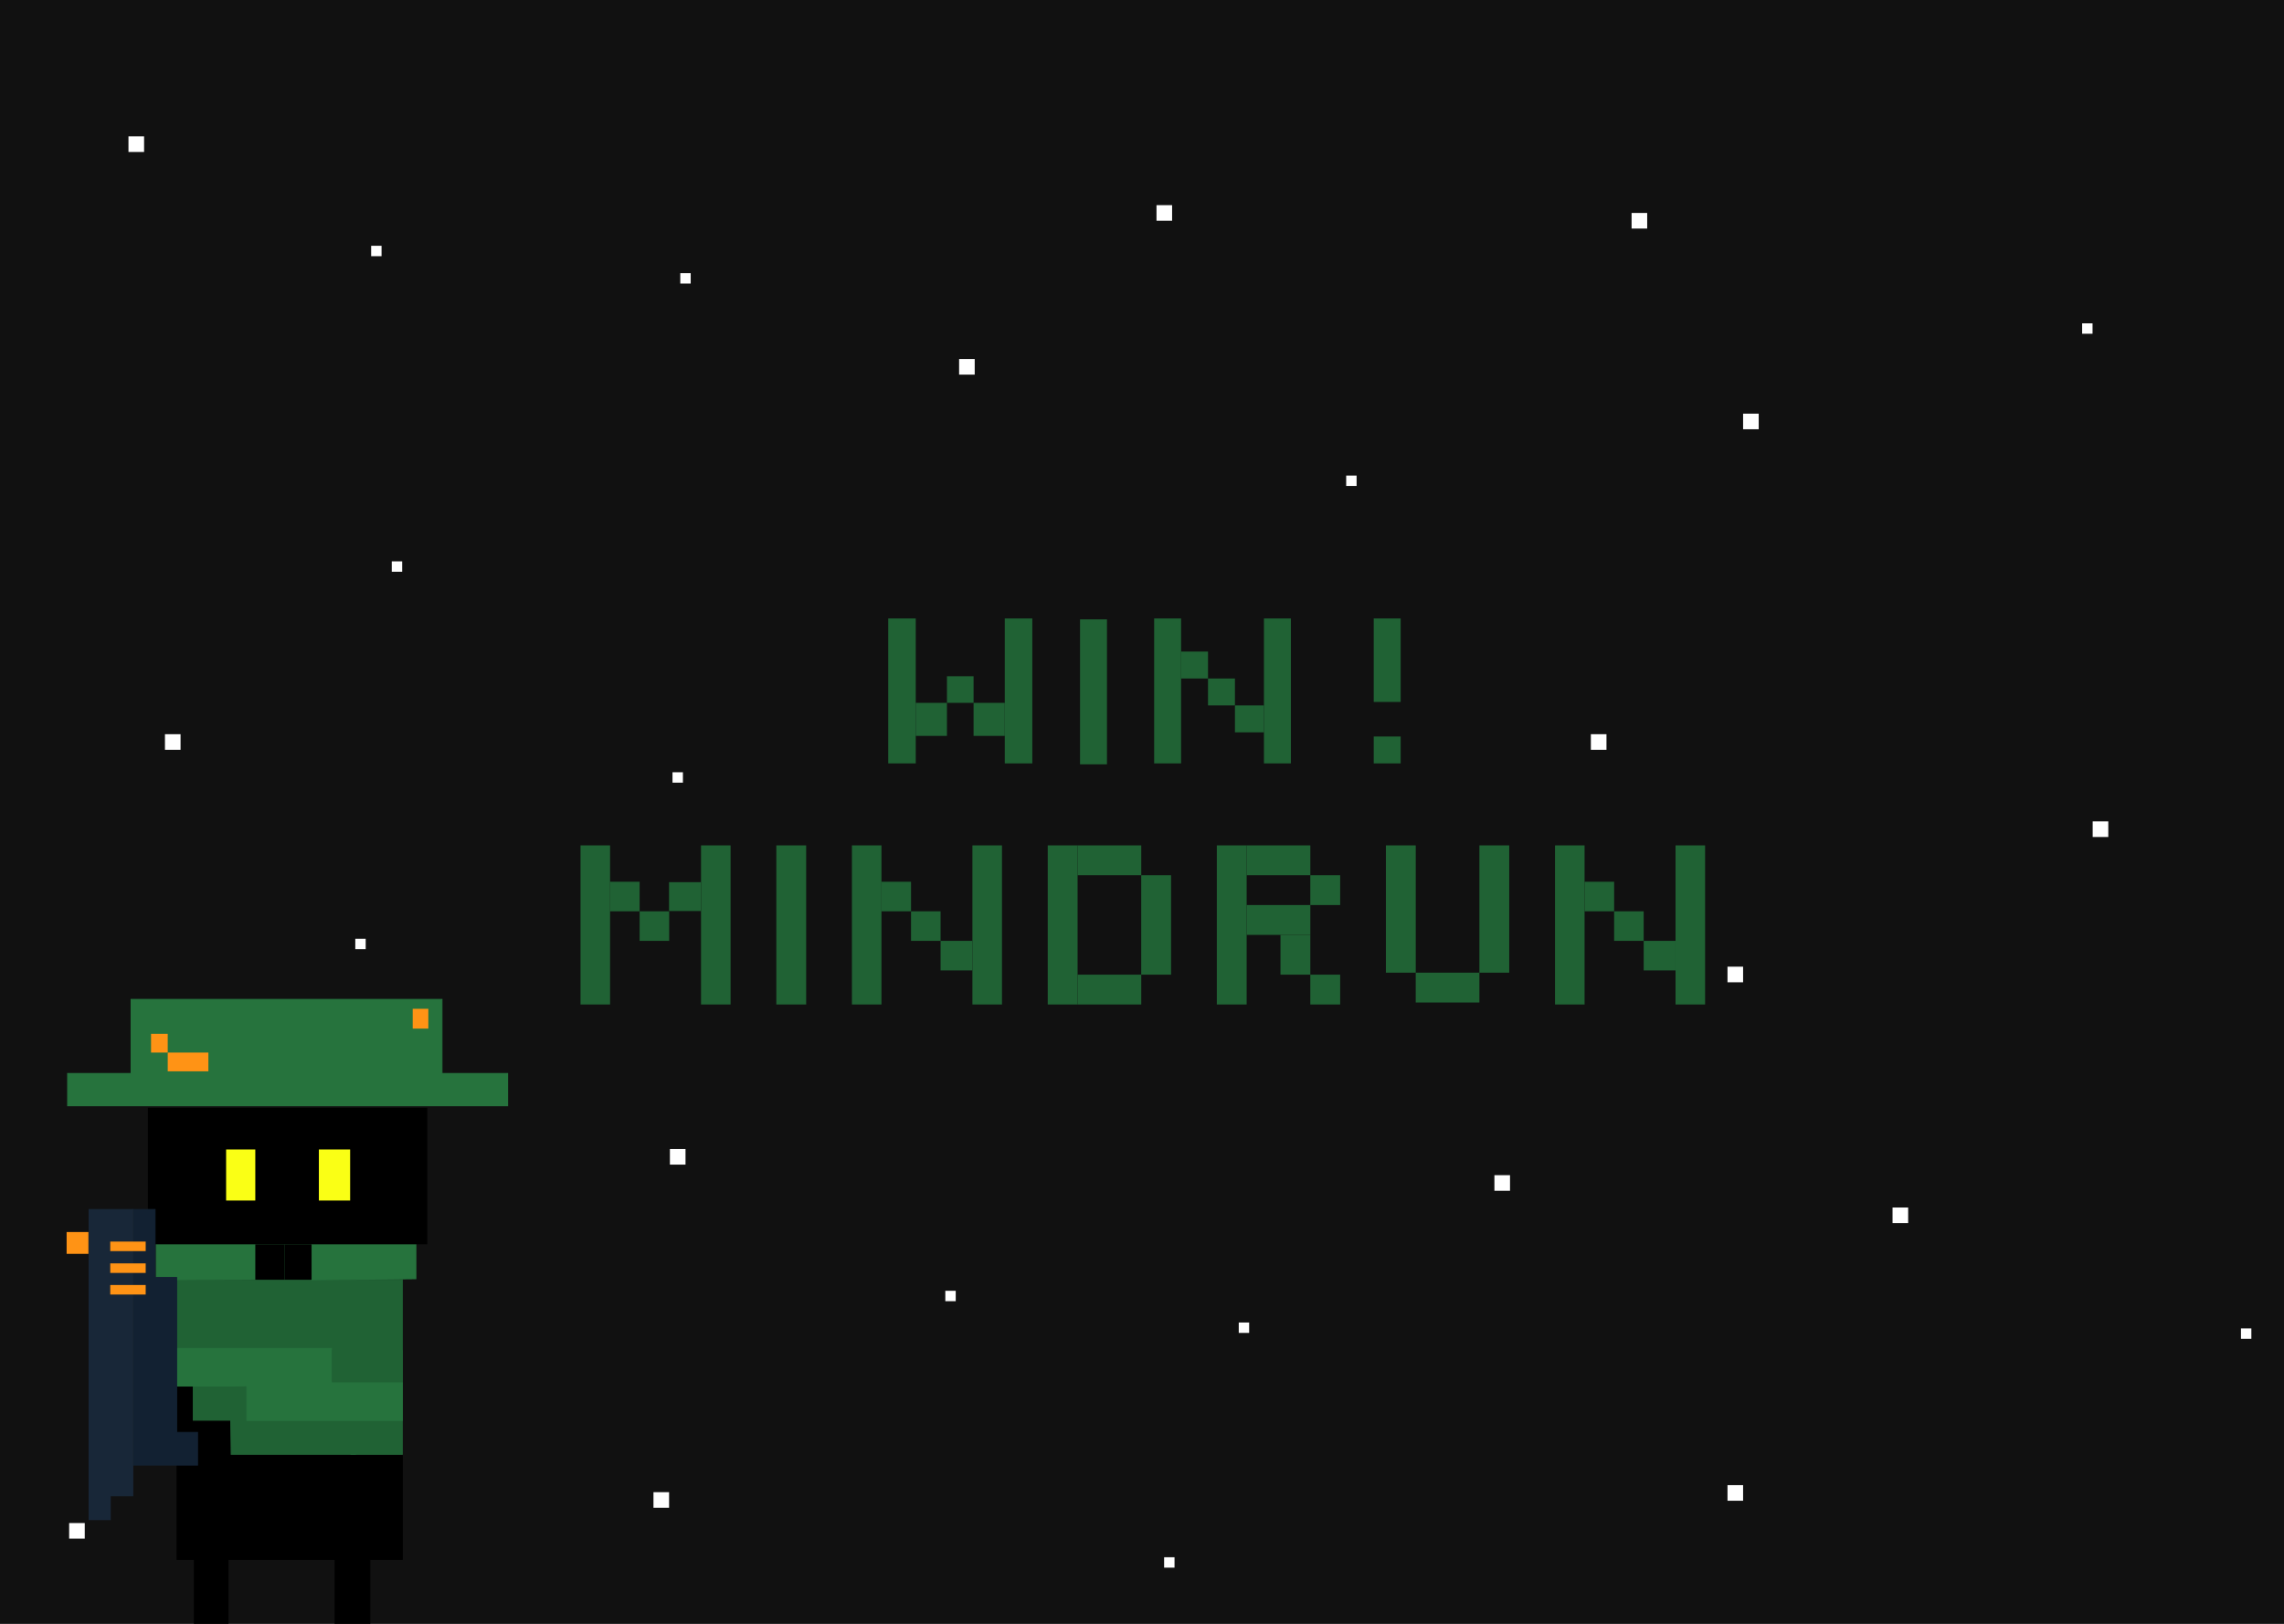 <svg width="1440" height="1024" viewBox="0 0 1440 1024" fill="none" xmlns="http://www.w3.org/2000/svg">
<rect x="0" y="0" width="1440" height="1024" fill="#808080" stroke="none"/>
<g clip-path="url(#clip0_419_4709)">
<rect width="1440" height="1024" fill="#111111"/>
<rect x="81" y="86" width="9.839" height="9.838" fill="white"/>
<rect x="1028.67" y="134.297" width="9.839" height="9.838" fill="white"/>
<rect x="1089.14" y="609.609" width="9.839" height="9.838" fill="white"/>
<rect x="1089.14" y="936.562" width="9.839" height="9.838" fill="white"/>
<rect x="729.141" y="129.375" width="9.839" height="9.838" fill="white"/>
<rect x="1098.98" y="260.859" width="9.839" height="9.838" fill="white"/>
<rect x="942.188" y="741.094" width="9.839" height="9.838" fill="white"/>
<rect x="412" y="941" width="9.839" height="9.838" fill="white"/>
<rect x="422.359" y="724.594" width="9.839" height="9.838" fill="white"/>
<rect x="1193.2" y="761.484" width="9.839" height="9.838" fill="white"/>
<rect x="848.734" y="299.902" width="6.56" height="6.559" fill="white"/>
<rect x="596" y="814" width="6.56" height="6.559" fill="white"/>
<rect x="733.945" y="982.032" width="6.56" height="6.559" fill="white"/>
<rect x="234" y="155" width="6.56" height="6.559" fill="white"/>
<rect x="247" y="354" width="6.56" height="6.559" fill="white"/>
<rect x="1312.73" y="203.906" width="6.56" height="6.559" fill="white"/>
<rect x="224" y="592" width="6.56" height="6.559" fill="white"/>
<rect x="428.906" y="172.266" width="6.56" height="6.559" fill="white"/>
<rect x="424" y="487" width="6.56" height="6.559" fill="white"/>
<rect x="781" y="834" width="6.56" height="6.559" fill="white"/>
<rect x="1412.86" y="837.735" width="6.56" height="6.559" fill="white"/>
<rect x="104" y="463" width="9.839" height="9.838" fill="white"/>
<rect x="604.688" y="226.406" width="9.839" height="9.838" fill="white"/>
<rect x="1319.38" y="517.987" width="9.839" height="9.838" fill="white"/>
<rect x="43.594" y="960.469" width="9.839" height="9.838" fill="white"/>
<rect x="1003" y="463" width="9.839" height="9.838" fill="white"/>
<path d="M111.664 895.744V807.029H253.622V895.744H111.664Z" fill="#206234" stroke="#206234" stroke-width="0.657"/>
<path d="M111.664 983.412V874.058H121.219V896.334H145.106V917.935H253.622V939.083V960.461V983.412H233.147V1072.52H211.307V983.412H143.741V1072.52H122.584V983.412H111.664Z" fill="black"/>
<path d="M253.622 939.083V983.412H233.147V1072.52H211.307V983.412H143.741V1072.52H122.584V983.412H111.664V874.058H121.219V896.334H145.106V917.935H253.622V960.461" stroke="black" stroke-width="0.657"/>
<path d="M98.516 807.029V784.686H196.44V806.372L98.516 807.029Z" fill="#26733D" stroke="#26733D" stroke-width="0.657"/>
<path d="M111.664 874.058V850.401H208.931V874.058H111.664Z" fill="#26733D" stroke="#26733D" stroke-width="0.657"/>
<path d="M209.586 870.773V851.715H253.619V870.773H209.586Z" fill="#206234" stroke="#206234" stroke-width="0.657"/>
<path d="M221.414 917.101V866.172H253.617V917.101H221.414Z" fill="#206234" stroke="#206234" stroke-width="0.657"/>
<path d="M145.837 917.101L145.18 874.715L224.045 873.729V917.101H145.837Z" fill="#206234" stroke="#206234" stroke-width="0.657"/>
<path d="M196.445 807.029V784.686H262.166V806.372L196.445 807.029Z" fill="#26733D" stroke="#26733D" stroke-width="0.657"/>
<path d="M278.643 630.258H82.672V676.975H42.664V697.287H320.007V676.975H278.643V630.258Z" fill="#26733D" stroke="#26733D" stroke-width="0.657"/>
<path d="M93.258 698.601H269.39V784.687H93.258V698.601Z" fill="black"/>
<rect x="179.359" y="784.686" width="17.087" height="22.343" fill="black"/>
<rect x="160.961" y="784.686" width="18.402" height="22.343" fill="black"/>
<rect x="201.039" y="724.886" width="19.716" height="32.2" fill="#FAFF15"/>
<path d="M155.703 895.744V872.086H253.628V895.744H155.703Z" fill="#26733D" stroke="#26733D" stroke-width="0.657"/>
<rect x="142.555" y="724.886" width="18.402" height="32.2" fill="#FAFF15"/>
<rect x="95.234" y="651.943" width="10.515" height="11.829" fill="#FF9315"/>
<rect x="260.195" y="636.172" width="9.858" height="12.486" fill="#FF9315"/>
<rect x="105.75" y="663.772" width="25.631" height="11.829" fill="#FF9315"/>
<path d="M97.734 762.765H84.125L84.125 923.922H124.526V903.349H111.342V889.205L111.342 805.627H97.734V778.196V762.765Z" fill="#122132" stroke="#122132" stroke-width="0.657"/>
<path d="M56.18 762.765L56.18 958.302H69.503V943.261H83.687L83.687 762.765H56.18Z" fill="#182738" stroke="#182738" stroke-width="0.657"/>
<rect x="69.508" y="788.98" width="6.017" height="22.349" transform="rotate(-90 69.508 788.98)" fill="#FF9315"/>
<rect x="42" y="790.699" width="13.752" height="13.754" transform="rotate(-90 42 790.699)" fill="#FF9315"/>
<rect x="69.508" y="802.732" width="6.017" height="22.349" transform="rotate(-90 69.508 802.732)" fill="#FF9315"/>
<rect x="69.508" y="816.363" width="6.017" height="22.349" transform="rotate(-90 69.508 816.363)" fill="#FF9315"/>
<rect x="866.102" y="464.443" width="16.978" height="16.978" fill="#206234"/>
<rect x="866.102" y="390" width="16.978" height="52.654" fill="#206234"/>
<rect x="680.93" y="482" width="91.421" height="16.978" transform="rotate(-90 680.93 482)" fill="#206234"/>
<rect x="761.617" y="427.875" width="16.978" height="16.978" fill="#206234"/>
<rect x="778.602" y="444.853" width="18.284" height="16.978" fill="#206234"/>
<rect x="744.641" y="410.896" width="16.978" height="16.978" fill="#206234"/>
<rect x="727.664" y="481.421" width="91.421" height="16.978" transform="rotate(-90 727.664 481.421)" fill="#206234"/>
<rect x="796.883" y="481.421" width="91.421" height="16.978" transform="rotate(-90 796.883 481.421)" fill="#206234"/>
<rect x="633.484" y="443.233" width="20.83" height="19.673" transform="rotate(90 633.484 443.233)" fill="#206234"/>
<rect x="597.031" y="443.233" width="20.83" height="19.673" transform="rotate(90 597.031 443.233)" fill="#206234"/>
<rect x="613.812" y="426.453" width="16.78" height="16.78" transform="rotate(90 613.812 426.453)" fill="#206234"/>
<rect x="650.844" y="390" width="91.421" height="17.358" transform="rotate(90 650.844 390)" fill="#206234"/>
<rect x="577.359" y="390" width="91.421" height="17.358" transform="rotate(90 577.359 390)" fill="#206234"/>
<rect x="403.266" y="574.684" width="18.634" height="18.634" fill="#206234"/>
<rect x="421.812" y="556.318" width="20.068" height="18.186" fill="#206234"/>
<rect x="384.633" y="556.049" width="18.634" height="18.634" fill="#206234"/>
<rect x="366" y="633.453" width="100.339" height="18.634" transform="rotate(-90 366 633.453)" fill="#206234"/>
<rect x="441.977" y="633.453" width="100.339" height="18.634" transform="rotate(-90 441.977 633.453)" fill="#206234"/>
<rect x="489.453" y="633.453" width="100.339" height="18.814" transform="rotate(-90 489.453 633.453)" fill="#206234"/>
<rect x="574.375" y="574.684" width="18.634" height="18.634" fill="#206234"/>
<rect x="593.008" y="593.317" width="20.068" height="18.634" fill="#206234"/>
<rect x="555.742" y="556.049" width="18.634" height="18.634" fill="#206234"/>
<rect x="537.109" y="633.453" width="100.339" height="18.634" transform="rotate(-90 537.109 633.453)" fill="#206234"/>
<rect x="613.086" y="633.453" width="100.339" height="18.634" transform="rotate(-90 613.086 633.453)" fill="#206234"/>
<rect x="719.516" y="614.64" width="62.712" height="18.814" transform="rotate(-90 719.516 614.64)" fill="#206234"/>
<rect x="679.391" y="614.64" width="40.136" height="18.814" fill="#206234"/>
<rect x="679.391" y="533.114" width="40.136" height="18.814" fill="#206234"/>
<rect x="660.57" y="633.453" width="100.339" height="18.814" transform="rotate(-90 660.57 633.453)" fill="#206234"/>
<rect x="826.117" y="570.741" width="18.814" height="18.814" transform="rotate(-90 826.117 570.741)" fill="#206234"/>
<rect x="826.117" y="633.453" width="18.814" height="18.814" transform="rotate(-90 826.117 633.453)" fill="#206234"/>
<rect x="807.312" y="614.64" width="25.085" height="18.814" transform="rotate(-90 807.312 614.64)" fill="#206234"/>
<rect x="785.992" y="533.114" width="40.136" height="18.814" fill="#206234"/>
<rect x="785.992" y="570.741" width="40.136" height="18.814" fill="#206234"/>
<rect x="767.172" y="633.453" width="100.339" height="18.814" transform="rotate(-90 767.172 633.453)" fill="#206234"/>
<rect x="932.719" y="632.199" width="40.136" height="18.814" transform="rotate(-180 932.719 632.199)" fill="#206234"/>
<rect x="951.539" y="533.115" width="80.271" height="18.814" transform="rotate(90 951.539 533.115)" fill="#206234"/>
<rect x="892.594" y="533.115" width="80.271" height="18.814" transform="rotate(90 892.594 533.115)" fill="#206234"/>
<rect x="1017.66" y="574.684" width="18.634" height="18.634" fill="#206234"/>
<rect x="1036.3" y="593.317" width="20.068" height="18.634" fill="#206234"/>
<rect x="999.031" y="556.049" width="18.634" height="18.634" fill="#206234"/>
<rect x="980.398" y="633.453" width="100.339" height="18.634" transform="rotate(-90 980.398 633.453)" fill="#206234"/>
<rect x="1056.38" y="633.453" width="100.339" height="18.634" transform="rotate(-90 1056.38 633.453)" fill="#206234"/>
</g>
<defs>
<clipPath id="clip0_419_4709">
<rect width="1440" height="1024" fill="white"/>
</clipPath>
</defs>
</svg>
